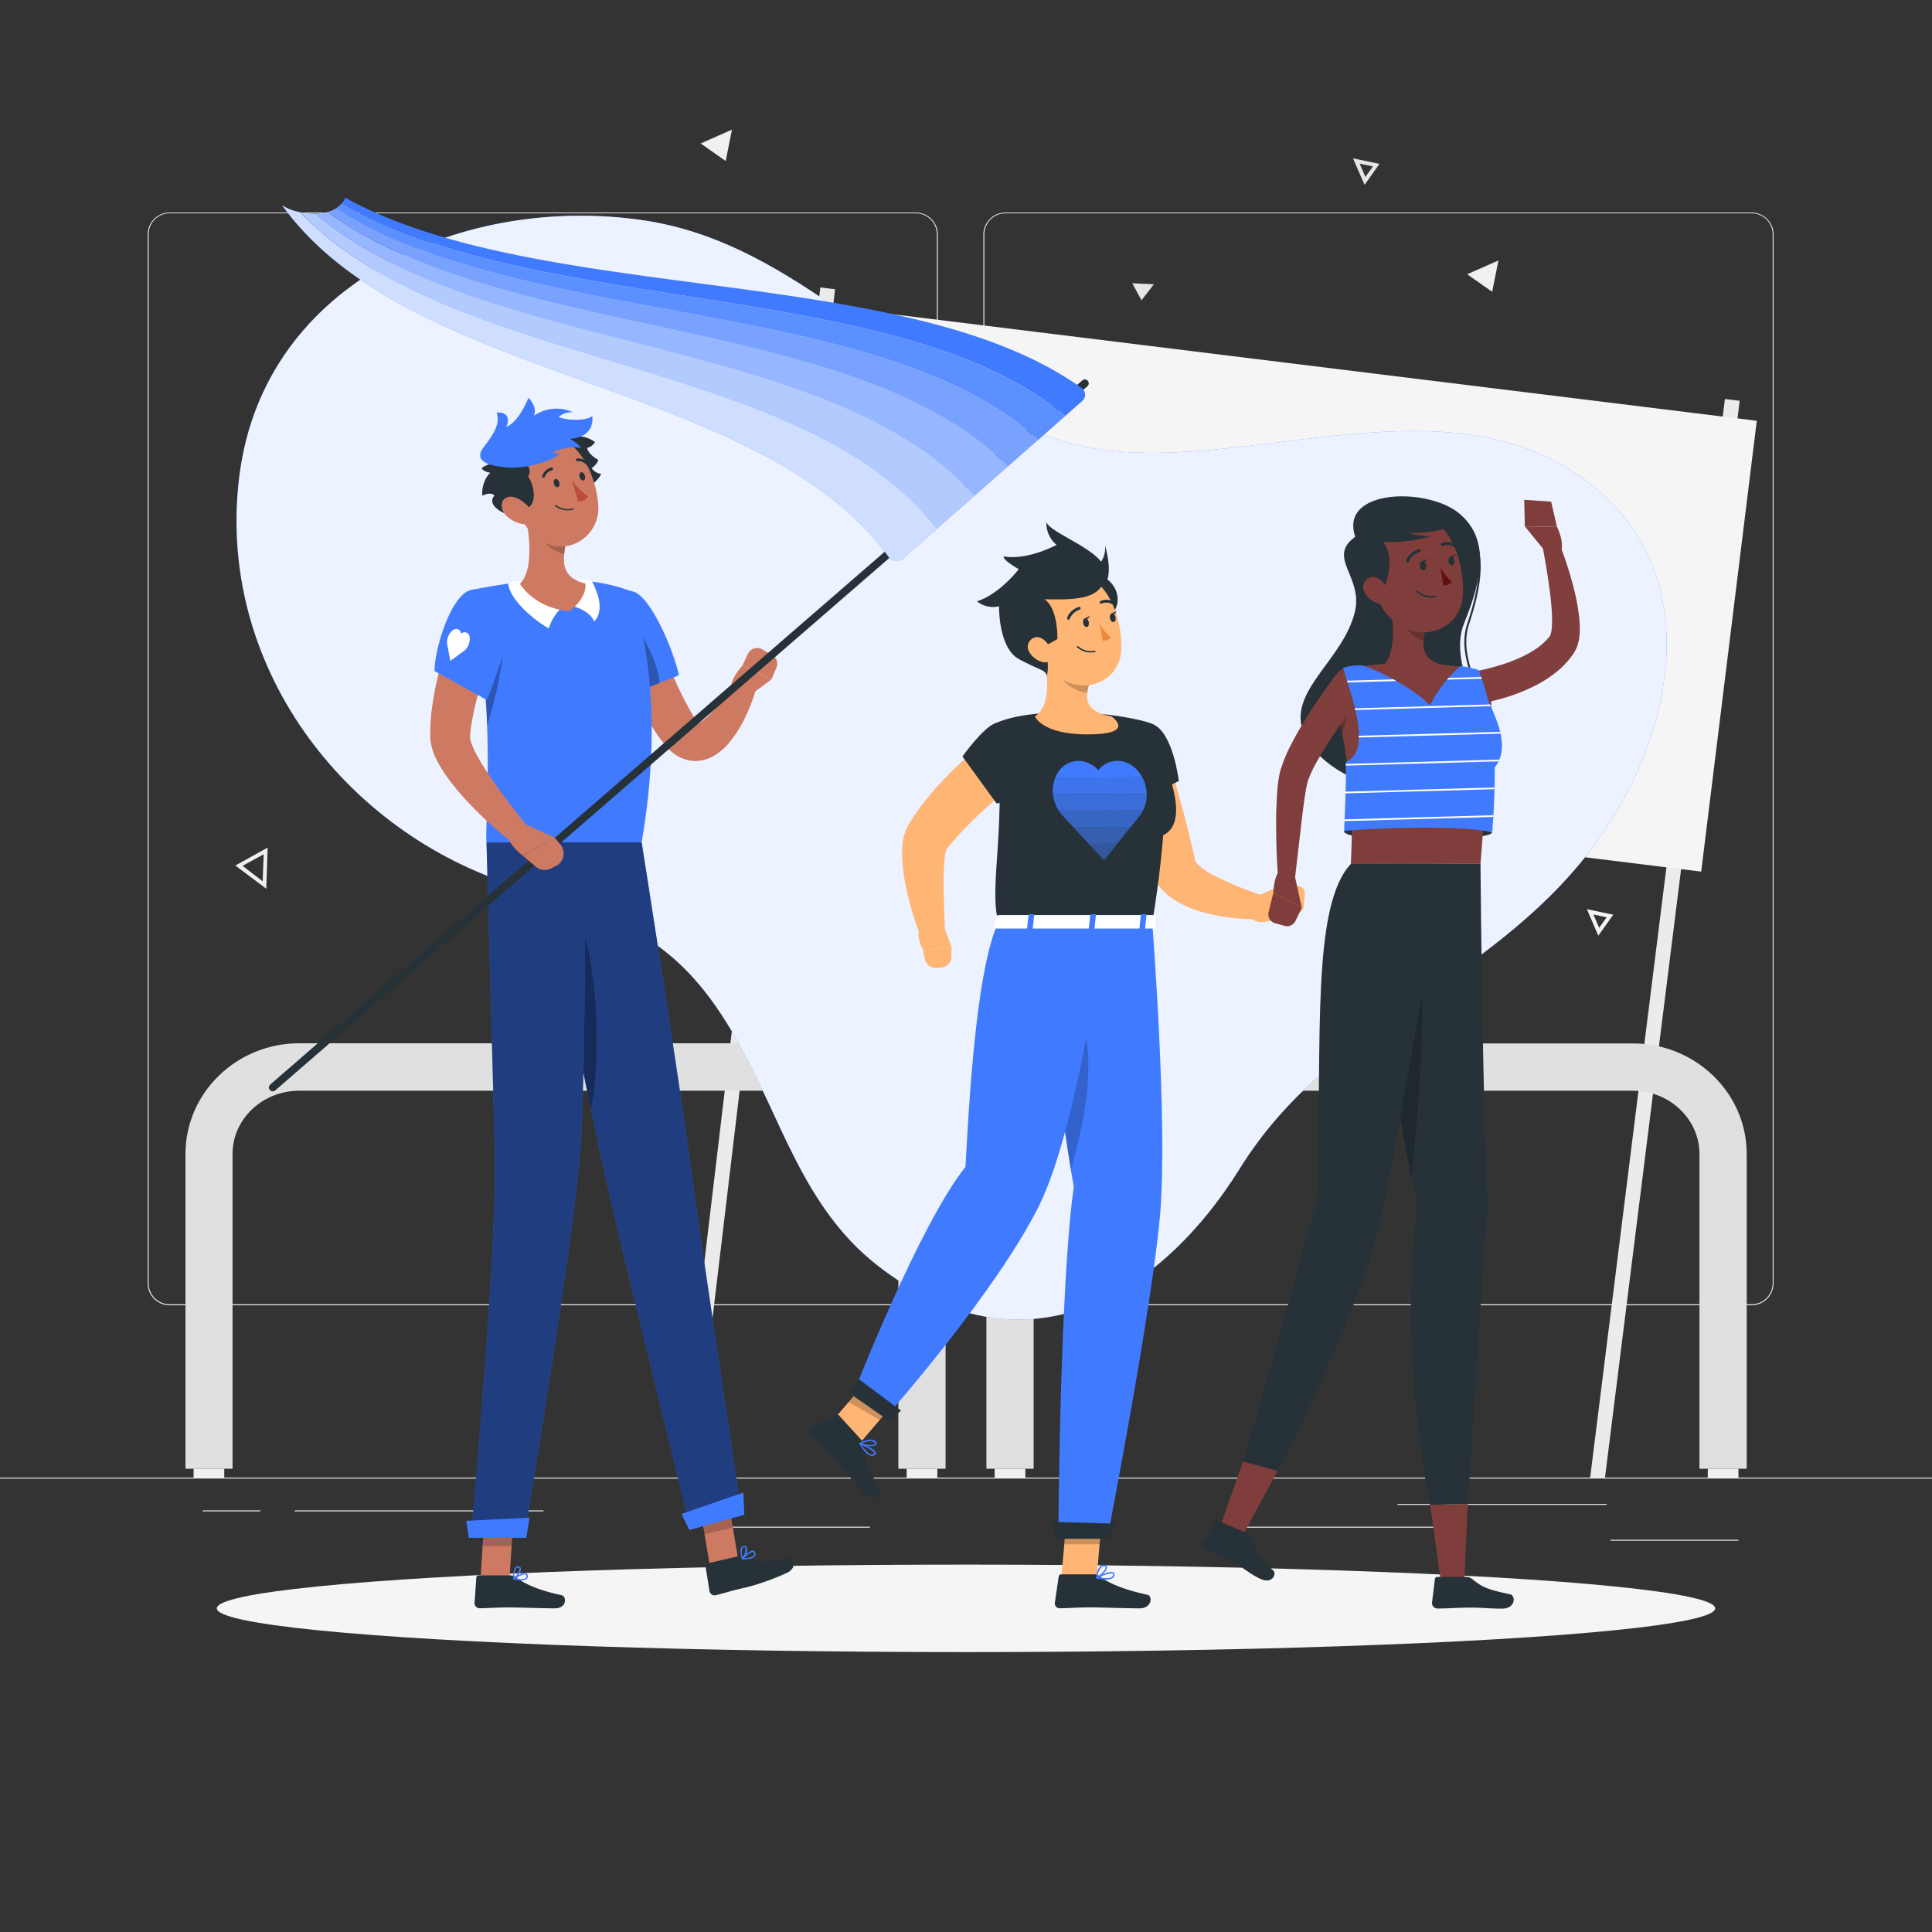 <svg xmlns="http://www.w3.org/2000/svg" viewBox="0 0 500 500"><rect x="0" y="0" width="500" height="500" fill="#333333" stroke="none"/><g id="background-complete"><rect y="382.4" width="500" height="0.25" style="fill:#ebebeb"></rect><rect x="416.78" y="398.49" width="33.12" height="0.25" style="fill:#ebebeb"></rect><rect x="316.95" y="395.11" width="57.98" height="0.25" style="fill:#ebebeb"></rect><rect x="361.67" y="389.21" width="54.11" height="0.25" style="fill:#ebebeb"></rect><rect x="52.46" y="390.89" width="14.91" height="0.25" style="fill:#ebebeb"></rect><rect x="76.27" y="390.89" width="64.4" height="0.25" style="fill:#ebebeb"></rect><rect x="182" y="395.11" width="43.15" height="0.25" style="fill:#ebebeb"></rect><path d="M237,337.8H43.91a5.71,5.71,0,0,1-5.7-5.71V60.66A5.71,5.71,0,0,1,43.91,55H237a5.71,5.71,0,0,1,5.71,5.71V332.09A5.71,5.71,0,0,1,237,337.8ZM43.91,55.2a5.46,5.46,0,0,0-5.45,5.46V332.09a5.46,5.46,0,0,0,5.45,5.46H237a5.47,5.47,0,0,0,5.46-5.46V60.66A5.47,5.47,0,0,0,237,55.2Z" style="fill:#ebebeb"></path><path d="M453.31,337.8H260.21a5.72,5.72,0,0,1-5.71-5.71V60.66A5.72,5.72,0,0,1,260.21,55h193.1A5.71,5.71,0,0,1,459,60.66V332.09A5.71,5.71,0,0,1,453.31,337.8ZM260.21,55.2a5.47,5.47,0,0,0-5.46,5.46V332.09a5.47,5.47,0,0,0,5.46,5.46h193.1a5.47,5.47,0,0,0,5.46-5.46V60.66a5.47,5.47,0,0,0-5.46-5.46Z" style="fill:#ebebeb"></path><polygon points="179.49 382.4 175.65 382.4 212.3 74.39 216.12 74.86 179.49 382.4" style="fill:#ebebeb"></polygon><polygon points="415.37 382.4 411.53 382.4 446.41 103.26 450.23 103.73 415.37 382.4" style="fill:#ebebeb"></polygon><rect x="198.62" y="93.17" width="249.78" height="117.56" transform="translate(21.03 -38.45) rotate(7.03)" style="fill:#f5f5f5"></rect><path d="M238,122.26l11.66,1.44-3.5,28.44,18.19,2.24-1.14,9.3L233.39,160Z" style="fill:#e0e0e0"></path><path d="M277.47,146.3q1.14-9.24,6.92-13.75t15-3.38q9.42,1.16,13.9,6.85t3.34,14.79A23.41,23.41,0,0,1,313,161.39a15.94,15.94,0,0,1-7.25,5.79A21.4,21.4,0,0,1,295,168.25a24.38,24.38,0,0,1-10.31-3.34,16,16,0,0,1-6-7.27A21.49,21.49,0,0,1,277.47,146.3Zm11.65,1.49q-.71,5.72,1.11,8.47a8.1,8.1,0,0,0,11.59,1.48c1.58-1.46,2.62-4.3,3.14-8.52.44-3.55.05-6.23-1.19-8.05a7.41,7.41,0,0,0-5.52-3.18,7.13,7.13,0,0,0-6,1.8Q289.83,142,289.12,147.79Z" style="fill:#e0e0e0"></path><path d="M328.17,133.37l12.19,1.51,5.14,28.2L357.23,137l11.84,1.46-18.67,36-12.64-1.56Z" style="fill:#e0e0e0"></path><path d="M381.81,140l31.25,3.85-1,8.06-19.57-2.41-.73,6,18.14,2.24-1,7.7-18.14-2.24-.92,7.44L410,173.1,409,181.65l-31.81-3.93Z" style="fill:#e0e0e0"></path><path d="M244.72,380.11H232.49V298.64c0-9-7.73-16.36-17.24-16.36H77.42c-9.5,0-17.24,7.34-17.24,16.36v81.47H48V298.64C48,282.87,61.17,270,77.42,270H215.25c16.25,0,29.47,12.83,29.47,28.6Z" style="fill:#e0e0e0"></path><rect x="50.1" y="380.11" width="7.94" height="2.29" style="fill:#f0f0f0"></rect><rect x="234.64" y="380.11" width="7.94" height="2.29" style="fill:#f0f0f0"></rect><path d="M452.05,380.11H439.82V298.64c0-9-7.74-16.36-17.24-16.36H284.75c-9.51,0-17.24,7.34-17.24,16.36v81.47H255.28V298.64c0-15.77,13.22-28.6,29.47-28.6H422.58c16.25,0,29.47,12.83,29.47,28.6Z" style="fill:#e0e0e0"></path><rect x="257.42" y="380.11" width="7.94" height="2.29" style="fill:#f0f0f0"></rect><rect x="441.97" y="380.11" width="7.94" height="2.29" style="fill:#f0f0f0"></rect><polygon points="73.95 139.59 78.07 150.84 84.77 142.49 73.95 139.59" style="fill:#f5f5f5"></polygon><polygon points="208.46 242.23 212.58 253.49 219.28 245.14 208.46 242.23" style="fill:#f5f5f5"></polygon><polygon points="186 128.24 180.61 131.41 185.52 134.06 186 128.24" style="fill:#f5f5f5"></polygon><polygon points="387.8 67.4 379.7 70.98 386.17 75.51 387.8 67.4" style="fill:#f0f0f0"></polygon><polygon points="189.43 33.55 181.33 37.13 187.81 41.67 189.43 33.55" style="fill:#f0f0f0"></polygon><path d="M353.15,47.83l-3-6.85L357,42.41Zm-1.28-5.48,1.49,3.45,1.95-2.73Z" style="fill:#e6e6e6"></path><path d="M413.64,242.15l-2.95-6.85,6.82,1.43Zm-1.27-5.48,1.49,3.45,1.95-2.73Z" style="fill:#f5f5f5"></path><path d="M68.91,230l-8-6,8.35-4.64Zm-6.14-5.92,5.21,4,.26-7Z" style="fill:#f0f0f0"></path><polygon points="107.67 207.22 102.06 206.97 104.46 211.37 107.67 207.22" style="fill:#e6e6e6"></polygon><polygon points="298.63 73.56 293.03 73.31 295.42 77.71 298.63 73.56" style="fill:#e6e6e6"></polygon></g><g id="background-simple"><path d="M290.34,116.93c-47.74-3.59-75.89-52.7-123.51-59.87C120.9,50.15,68.57,72.38,62,122.82c-6.37,48.86,26.83,92.65,71.77,106.54,27.84,8.61,42.13,13.62,57,39.89,11.51,20.32,17,43.06,36.18,58.13,37.3,29.26,72.69,9.2,94-25.11,23.11-37.15,64.38-47.82,90.65-82.21,22.21-29.09,31.76-74.36-4.35-97.92C373.56,100.12,327.27,119.71,290.34,116.93Z" style="fill:#407BFF"></path><path d="M290.34,116.93c-47.74-3.59-75.89-52.7-123.51-59.87C120.9,50.15,68.57,72.38,62,122.82c-6.37,48.86,26.83,92.65,71.77,106.54,27.84,8.61,42.13,13.62,57,39.89,11.51,20.32,17,43.06,36.18,58.13,37.3,29.26,72.69,9.2,94-25.11,23.11-37.15,64.38-47.82,90.65-82.21,22.21-29.09,31.76-74.36-4.35-97.92C373.56,100.12,327.27,119.71,290.34,116.93Z" style="fill:#fff;opacity:0.9"></path></g><g id="Shadow"><ellipse id="path" cx="250" cy="416.24" rx="193.89" ry="11.32" style="fill:#f5f5f5"></ellipse></g><g id="character-1"><polygon points="183.72 405.35 191.05 403.65 188.19 386.51 180.86 388.21 183.72 405.35" style="fill:#ce7a63"></polygon><path d="M191.24,402.72,183,404.63a.54.54,0,0,0-.43.62l1.06,6.59a1.33,1.33,0,0,0,1.58,1c2.86-.71,4.19-1.2,7.81-2a61,61,0,0,0,10.84-3.89c2.72-1.45,1.26-4.19-.05-3.81-5.88,1.7-8.78.91-11.21-.23A2.11,2.11,0,0,0,191.24,402.72Z" style="fill:#263238"></path><polygon points="180.86 388.22 188.19 386.51 189.66 395.35 182.33 397.05 180.86 388.22" style="opacity:0.2"></polygon><path d="M166.06,218s9.66,61.11,12.5,82.43C181.66,323.77,192,392,192,392l-13.28,3.66s-16.37-66.16-21.56-88.85C151.55,282.22,139.23,218,139.23,218Z" style="fill:#407BFF"></path><path d="M166.06,218s9.66,61.11,12.5,82.43C181.66,323.77,192,392,192,392l-13.28,3.66s-16.37-66.16-21.56-88.85C151.55,282.22,139.23,218,139.23,218Z" style="opacity:0.5"></path><path d="M150.31,239.47c5.08,12.95,4.78,38.56,2.6,47.58-3.06-14.81-6.57-32.53-9.26-46.31C144.68,237.2,147.22,231.59,150.31,239.47Z" style="opacity:0.3"></path><polygon points="178.39 395.96 192.62 392.05 192.39 386.27 176.37 391.8 178.39 395.96" style="fill:#407BFF"></polygon><path d="M194.13,403.39a9.91,9.91,0,0,1-2,.19.17.17,0,0,1-.16-.11.15.15,0,0,1,0-.18c.2-.22,1.95-2.12,2.93-2a.62.62,0,0,1,.5.39.94.94,0,0,1,0,1A2.08,2.08,0,0,1,194.13,403.39Zm-1.6-.17c1.37,0,2.33-.31,2.59-.73a.62.62,0,0,0,0-.63.33.33,0,0,0-.25-.2C194.34,401.59,193.26,402.48,192.53,403.22Z" style="fill:#407BFF"></path><path d="M192.16,403.57h-.09a.19.19,0,0,1-.12-.11c0-.09-.66-2.15-.08-3a.88.88,0,0,1,.67-.4.66.66,0,0,1,.73.37c.35.76-.4,2.54-1,3.14A.12.12,0,0,1,192.16,403.57Zm.33-3.19a.52.52,0,0,0-.33.23,3.85,3.85,0,0,0,0,2.44,3.54,3.54,0,0,0,.75-2.51c0-.1-.12-.2-.38-.17Z" style="fill:#407BFF"></path><path d="M168.72,160.79c1.43,4,3,8.25,4.7,12.26A93.68,93.68,0,0,0,179,184.56c.25.47.53.85.79,1.27l.63,1a3.3,3.3,0,0,1,.21.32s-.13,0-.28,0-.27.07-.23.1.17,0,.4,0a6.27,6.27,0,0,0,1.81-1.12c2.79-2.29,5.52-6,8-9.52l5.14,2.31a43.3,43.3,0,0,1-2.67,6.84,30.57,30.57,0,0,1-4.18,6.56,16.06,16.06,0,0,1-3.55,3.11,10.41,10.41,0,0,1-2.77,1.2,8.94,8.94,0,0,1-3.64.21,9.55,9.55,0,0,1-3.43-1.25,11.74,11.74,0,0,1-2.36-1.93c-.16-.17-.31-.33-.45-.5s-.32-.36-.4-.47l-.59-.77c-.39-.51-.82-1-1.16-1.55a80,80,0,0,1-7.15-12.73c-1-2.17-1.94-4.34-2.77-6.55s-1.66-4.37-2.38-6.75Z" style="fill:#ce7a63"></path><path d="M193.67,180.27l6-4.45-7.51-3.58s-4.94,5.25-2,7.2Z" style="fill:#ce7a63"></path><path d="M199.83,169.51l-2.6-1.48a2.63,2.63,0,0,0-3.67,1.18l-1.41,3,7.51,3.58,1.29-3A2.63,2.63,0,0,0,199.83,169.51Z" style="fill:#ce7a63"></path><path d="M163.82,153.08c-6.57-1.73-10.56,3-8.59,12.35a155.73,155.73,0,0,0,4.49,15.73l16-6.42C174,167.34,168.22,154.24,163.82,153.08Z" style="fill:#407BFF"></path><path d="M164.1,161.92c-4-4,.37,12.16,3.94,15.89l2.68-1.07C170.28,172.05,167.15,165,164.1,161.92Z" style="opacity:0.3"></path><polygon points="124.36 408.57 131.87 408.57 132.98 391.19 125.47 391.19 124.36 408.57" style="fill:#ce7a63"></polygon><path d="M132.27,407.7h-8.43a.54.54,0,0,0-.56.52l-.47,6.67a1.32,1.32,0,0,0,1.31,1.33c2.93-.05,4.34-.22,8-.22,2.28,0,8.32.24,11.48.24s3.08-3.12,1.75-3.4c-6-1.27-9.73-3-11.84-4.67A2.11,2.11,0,0,0,132.27,407.7Z" style="fill:#263238"></path><polygon points="125.47 391.19 132.98 391.19 132.41 400.15 124.9 400.15 125.47 391.19" style="opacity:0.2"></polygon><path d="M151.4,218s.27,57-1.12,78.48C148.76,320,135.64,398,135.64,398H121.89s6.84-76.07,6.19-99.38c-.7-25.29-2.17-80.61-2.17-80.61Z" style="fill:#407BFF"></path><path d="M151.4,218s.27,57-1.12,78.48C148.76,320,135.64,398,135.64,398H121.89s6.84-76.07,6.19-99.38c-.7-25.29-2.17-80.61-2.17-80.61Z" style="opacity:0.5"></path><polygon points="121.34 397.99 136.2 397.99 137.06 392.77 120.66 393.59 121.34 397.99" style="fill:#407BFF"></polygon><path d="M134.92,409a9.12,9.12,0,0,1-2-.27.17.17,0,0,1-.13-.13.2.2,0,0,1,.07-.18c.25-.17,2.38-1.62,3.3-1.26a.63.63,0,0,1,.4.5.94.94,0,0,1-.23.94A2,2,0,0,1,134.92,409Zm-1.51-.52c1.34.27,2.33.23,2.68-.12a.63.63,0,0,0,.13-.63.3.3,0,0,0-.19-.24C135.53,407.3,134.28,407.94,133.41,408.49Z" style="fill:#407BFF"></path><path d="M133,408.75l-.08,0a.17.17,0,0,1-.09-.14c0-.09-.16-2.25.6-3a.9.9,0,0,1,.75-.25.67.67,0,0,1,.63.53c.16.82-1,2.39-1.72,2.83Zm1-3.05a.57.57,0,0,0-.38.16,4,4,0,0,0-.51,2.38,3.61,3.61,0,0,0,1.31-2.28c0-.1-.08-.22-.34-.25Z" style="fill:#407BFF"></path><path d="M163,152.9c-11.48-4.3-25.79-3.27-41.2-.17a221.63,221.63,0,0,1,4.27,35.17c.5,14.85-.42,26.52-.17,30.1h40.15C173.35,175.79,163,152.9,163,152.9Z" style="fill:#407BFF"></path><path d="M126.08,187.9a190.77,190.77,0,0,0-3.73-32.75c2.68-.23,7.27,0,8,4.37C131.13,164.17,130,175.13,126.08,187.9Z" style="opacity:0.3"></path><path d="M129.43,162.89l-1.33,3.38c-.45,1.16-.87,2.33-1.28,3.51-.84,2.35-1.6,4.72-2.32,7.09s-1.31,4.75-1.84,7.11l-.36,1.77-.3,1.76c-.11.59-.18,1.17-.25,1.75l-.11.87,0,.44s0,0,0,0a5.46,5.46,0,0,0,.45,2,20.16,20.16,0,0,0,1.37,2.95,63.52,63.52,0,0,0,3.87,6.19c2.86,4.1,6,8.24,9.2,12.23L132.55,218a100.3,100.3,0,0,1-11.94-10.94,62.23,62.23,0,0,1-5.3-6.53,32.93,32.93,0,0,1-2.34-3.95,14.69,14.69,0,0,1-1.62-5.54c0-.29,0-.64,0-.95l0-.54,0-1.09c0-.72.06-1.45.13-2.15s.11-1.43.19-2.13l.29-2.1a80.54,80.54,0,0,1,1.65-8.18c.67-2.68,1.46-5.3,2.35-7.89.45-1.29.92-2.58,1.41-3.85s1-2.51,1.63-3.89Z" style="fill:#ce7a63"></path><path d="M121.81,152.73c-5,1.16-9.36,15.1-9.36,20.94L126,181.16a143.24,143.24,0,0,0,5.34-15.73C133.74,156.1,129.29,151,121.81,152.73Z" style="fill:#407BFF"></path><path d="M121.54,164.9a1.29,1.29,0,0,0-2.21-.88,1.29,1.29,0,0,0-2.2-.87,3.88,3.88,0,0,0-1.4,3.51l.81,4.39,3.6-2.64A3.9,3.9,0,0,0,121.54,164.9Z" style="fill:#fff"></path><path d="M131.53,151a5.58,5.58,0,0,1,3.23-.56c3.33,3.55,8,5.31,10.84,6.61a12.35,12.35,0,0,0-3.58,5.57C138,160.38,131.87,155.09,131.53,151Z" style="fill:#fff"></path><path d="M153.13,150.27a11.77,11.77,0,0,0-3.93-.24,6.5,6.5,0,0,1-.88,6.86s4.16,1,5.47,3.94C156.73,157.68,154.26,152.53,153.13,150.27Z" style="fill:#fff"></path><path d="M151.46,151c-5-1.18-5.8-4.25-5.44-7.62a20.54,20.54,0,0,1,.42-2.51l-6.18-5.16-4.53-3.79c1.22,5.5,2.57,15.51-1.18,19.18,0,0,3.83,6.45,13,7.06C152.36,154,151.46,151,151.46,151Z" style="fill:#ce7a63"></path><path d="M146.44,140.84a20.54,20.54,0,0,0-.42,2.51c-2.31-.46-5.8-2.53-6.12-5.14a10.9,10.9,0,0,1,.36-2.53Z" style="opacity:0.2"></path><path d="M147.05,126.42c-2.18-.52-5.73-5.11-4.52-7.71-2-2.5,1.24-5.83,1.24-5.83s6.89-1.15,10.2,1.53a3,3,0,0,1-2,1.49s0,1.51,2.89,3.13a4.18,4.18,0,0,1-1.73,2.1,3.24,3.24,0,0,0,2.45,1.51C154.11,126.23,143,132.26,147.05,126.42Z" style="fill:#263238"></path><path d="M131.88,126.06c2.53,7,3.66,11.28,8.35,14,7.07,4.09,15-1.52,14.61-9.1-.33-6.84-4.41-17.2-12.28-18.2A9.89,9.89,0,0,0,131.88,126.06Z" style="fill:#ce7a63"></path><path d="M133.66,131.71c6.23,1,4.67-6.09,3-8.42a2.3,2.3,0,0,0-1.48-3.57s-7.93-.93-10.56,1.49a3,3,0,0,0,2.25,1.08,7.94,7.94,0,0,0-2.05,6c2.5-1.19,3.13,0,3.13,0s-2.66,2.44,3.58,5C136.21,135.17,138.33,135.71,133.66,131.71Z" style="fill:#263238"></path><path d="M153.28,107.64c-1.5,1.42-6.92,1.16-8.7.26a5,5,0,0,1,3.73-1.19,10.16,10.16,0,0,0-10.16.92c1.06-2.44-1.4-4.66-1.4-4.66s-2.36,6.19-5.71,7.51c0,0,1.87-3.92-2.5-3.71.66,2.29.29,4.26-3.25,8.79-2.55,3.25-.17,4.94,6,5.41,5.09.38,11.07-1.54,13.68-3.5a7.86,7.86,0,0,1-2.11-.44s4.88-2,7.53-1c-.62-1.28-2.91-2.47-2.91-2.47S153.92,113.55,153.28,107.64Z" style="fill:#407BFF"></path><path d="M131.18,133.6a7.92,7.92,0,0,0,4.94,2.11c2.32.07,2.55-2.12,1.13-4-1.29-1.69-4.05-3.78-6-3S129.47,132,131.18,133.6Z" style="fill:#ce7a63"></path><path d="M143.36,125.2c.17.59.62,1,1,.88s.55-.66.38-1.24-.61-1-1-.87S143.19,124.62,143.36,125.2Z" style="fill:#263238"></path><path d="M150,123.47c.17.58.62,1,1,.87s.55-.65.38-1.23-.61-1-1-.88S149.8,122.89,150,123.47Z" style="fill:#263238"></path><path d="M148,124.31a22.52,22.52,0,0,0,4.25,4.25,3.43,3.43,0,0,1-2.64,1.25Z" style="fill:#ba4d3c"></path><path d="M147.63,132a5.14,5.14,0,0,1-3.94-1,.19.19,0,0,1,0-.25.18.18,0,0,1,.25,0,4.94,4.94,0,0,0,4.31.82.18.18,0,0,1,.22.12.19.19,0,0,1-.13.22A6.5,6.5,0,0,1,147.63,132Z" style="fill:#263238"></path><path d="M140.7,123.61a.28.28,0,0,1-.18,0,.35.35,0,0,1-.2-.46,3.4,3.4,0,0,1,2.39-2.15.34.34,0,0,1,.41.28.36.36,0,0,1-.28.42,2.7,2.7,0,0,0-1.86,1.71A.33.33,0,0,1,140.7,123.61Z" style="fill:#263238"></path><path d="M152.15,120.46a.34.34,0,0,1-.31-.11,3,3,0,0,0-2.4-1,.35.35,0,1,1-.09-.7h0a3.62,3.62,0,0,1,3,1.27.35.35,0,0,1,0,.5A.37.37,0,0,1,152.15,120.46Z" style="fill:#263238"></path><path d="M70.59,282.43a1,1,0,0,1-.75-.35,1,1,0,0,1,.1-1.41L280.11,98.44a1,1,0,0,1,1.31,1.52L71.25,282.18A1,1,0,0,1,70.59,282.43Z" style="fill:#263238"></path><path d="M280,103.86l-4.33,3.81C233.19,71.78,138.17,82.14,88.48,52.58a6,6,0,0,0,.89-1.4C139.82,79.1,234.72,67.9,279.93,100.43A2.16,2.16,0,0,1,280,103.86Z" style="fill:#407BFF"></path><path d="M275.67,107.67l-7,6.2C228,76.34,134.82,85.07,87,53.87a6.27,6.27,0,0,0,1.48-1.29C138.17,82.14,233.19,71.78,275.67,107.67Z" style="fill:#407BFF"></path><path d="M275.67,107.67l-7,6.2C228,76.34,134.82,85.07,87,53.87a6.27,6.27,0,0,0,1.48-1.29C138.17,82.14,233.19,71.78,275.67,107.67Z" style="fill:#fff;opacity:0.15"></path><path d="M268.63,113.87q-3.9,3.42-7.79,6.85c-38.74-39.51-130.48-32.36-176-65.86a8.67,8.67,0,0,0,2.21-1C134.82,85.07,228,76.34,268.63,113.87Z" style="fill:#407BFF"></path><path d="M268.63,113.87q-3.9,3.42-7.79,6.85c-38.74-39.51-130.48-32.36-176-65.86a8.67,8.67,0,0,0,2.21-1C134.82,85.07,228,76.34,268.63,113.87Z" style="fill:#fff;opacity:0.3"></path><path d="M260.84,120.72l-8.66,7.62c-36.82-42-127.78-36.28-170.51-73.05a11.86,11.86,0,0,0,3.11-.43h0C130.36,88.36,222.1,81.21,260.84,120.72Z" style="fill:#407BFF"></path><path d="M260.84,120.72l-8.66,7.62c-36.82-42-127.78-36.28-170.51-73.05a11.86,11.86,0,0,0,3.11-.43h0C130.36,88.36,222.1,81.21,260.84,120.72Z" style="fill:#fff;opacity:0.45"></path><path d="M252.18,128.34l-9.68,8.52c-34.81-45-125.62-40.73-164.73-81.93a17.07,17.07,0,0,0,3.9.36C124.4,92.06,215.36,86.38,252.18,128.34Z" style="fill:#407BFF"></path><path d="M252.18,128.34l-9.68,8.52c-34.81-45-125.62-40.73-164.73-81.93a17.07,17.07,0,0,0,3.9.36C124.4,92.06,215.36,86.38,252.18,128.34Z" style="fill:#fff;opacity:0.6"></path><path d="M242.5,136.86l-8.76,7.7a2.51,2.51,0,0,1-3.63-.24C196.23,97.66,106.76,99.92,73,53.12a12.85,12.85,0,0,0,4.73,1.81C116.88,96.13,207.69,91.86,242.5,136.86Z" style="fill:#407BFF"></path><path d="M242.5,136.86l-8.76,7.7a2.51,2.51,0,0,1-3.63-.24C196.23,97.66,106.76,99.92,73,53.12a12.85,12.85,0,0,0,4.73,1.81C116.88,96.13,207.69,91.86,242.5,136.86Z" style="fill:#fff;opacity:0.75"></path><path d="M135.31,213l8.21,3.78-8.27,4.63s-5.48-4.09-3.12-6.71Z" style="fill:#ce7a63"></path><path d="M143.86,224.13l-1.23.62a3.65,3.65,0,0,1-4-.47l-3.35-2.86,8.27-4.63,1.47,1.75A3.64,3.64,0,0,1,143.86,224.13Z" style="fill:#ce7a63"></path></g><g id="character-2"><path d="M302,195.67c1.41,4.22,2.62,8.46,3.79,12.74s2.24,8.57,3.22,12.9l.19.81.08.36h0s0,.07,0,.2a3.78,3.78,0,0,0,.93,1.22,20.31,20.31,0,0,0,4.33,2.88A92.75,92.75,0,0,0,326,231.5l.17.06a3.26,3.26,0,0,1-1.06,6.32,50,50,0,0,1-7.06-.43A46.61,46.61,0,0,1,311,236a27,27,0,0,1-7.33-3.29,15.49,15.49,0,0,1-3.74-3.43,12.37,12.37,0,0,1-1.54-2.71c-.11-.25-.2-.52-.29-.79l-.15-.43-.26-.78q-2.17-6.23-4.19-12.49c-1.35-4.18-2.68-8.38-3.85-12.6h0a6.5,6.5,0,0,1,12.43-3.8Z" style="fill:#ffb573"></path><path d="M298.26,187.38c5.33,2,6.82,14.72,6.82,14.72l-17.41,9.15s-6.5-16.24-4.05-19.75S289,184,298.26,187.38Z" style="fill:#263238"></path><polygon points="297.97 190.31 300.42 203.55 295.48 206.9 297.97 190.31" style="opacity:0.2"></polygon><path d="M326.27,231.49l5.87-2.56-1.88,8.79s-5.11,2.59-7-.91l.21-2.07A5,5,0,0,1,326.27,231.49Z" style="fill:#ffb573"></path><path d="M337.69,231.43l-.3,3.17a2,2,0,0,1-1.51,1.75l-5.62,1.37,1.88-8.79,3.74.34A2,2,0,0,1,337.69,231.43Z" style="fill:#ffb573"></path><polygon points="274.68 408.33 283.82 408.33 285.38 390.41 276.24 390.41 274.68 408.33" style="fill:#ffb573"></polygon><path d="M283.31,407.44h-8.7a.62.62,0,0,0-.62.53l-1,6.88a1.24,1.24,0,0,0,1.24,1.37c3-.05,4.5-.23,8.32-.23,2.35,0,9.11.25,12.36.25s3.42-3.21,2.07-3.51c-6.07-1.3-10.35-3.1-12.39-4.82A2.07,2.07,0,0,0,283.31,407.44Z" style="fill:#263238"></path><g style="opacity:0.2"><polygon points="285.38 390.42 284.57 399.65 275.43 399.65 276.24 390.42 285.38 390.42"></polygon></g><path d="M298.26,187.38c-8.61-3.21-30.55-4.69-40.61-.23,3.07,26.29-1.66,41.13.54,50.77,6.07,0,27.54,1,40,1C305.59,193.48,298.26,187.38,298.26,187.38Z" style="fill:#263238"></path><path d="M301.09,196.9c.79,1.81,6.72,15.29.41,19C294.12,220.21,301.09,196.9,301.09,196.9Z" style="fill:#263238"></path><path d="M269.85,169.33c1.25,4.59,2.5,13-2,16.07,0,0,1.74,4.66,13.58,4.66,13,0,6.22-4.66,6.22-4.66-7.1-1.22-6.92-5-5.68-8.59Z" style="fill:#ffb573"></path><path d="M274.81,172.38,282,176.8a10.91,10.91,0,0,0-.61,2.54c-2.71-.28-6.44-2.43-6.73-4.48A5,5,0,0,1,274.81,172.38Z" style="opacity:0.2"></path><path d="M277.59,148.7c4.08-1.85,11,.29,11.63,5.85s-6.84,7.25-6.84,7.25Z" style="fill:#263238"></path><path d="M286,141.11a6.65,6.65,0,0,1-5.78,7.26l1.12,5.92C285.75,152.75,288.53,150.79,286,141.11Z" style="fill:#263238"></path><path d="M267.17,161.51c1.86,7.45,2.49,10.65,7,13.81,6.81,4.76,15.55.85,16-7,.36-7.08-2.74-18.08-10.68-19.71A10.48,10.48,0,0,0,267.17,161.51Z" style="fill:#ffb573"></path><path d="M269.82,167.17c.83.08,3.83-1.79,3.83-1.79s.25-7.89-3.33-10.3c9.39.25,15.7-.26,15.7-7.16,0-5.25-14.12-9.84-15.2-12.75a7.17,7.17,0,0,0,2.62,5.83s-7.41,4.08-13.66,3c-.46.87,3.87,3.29,3.87,3.29s-4.89,6.47-10.81,8.32a6.53,6.53,0,0,0,5.71,1.29s-.19,10.72,5.1,13.64,7.14,2.78,7.25,4.5A11.22,11.22,0,0,0,269.82,167.17Z" style="fill:#263238"></path><path d="M298.2,238.9s4.1,52.25,2,75.77c-2.16,24.46-13.58,83.2-13.58,83.2H273.89s.36-65,4-90.7c-4.66-26.27-8.79-68.26-6.38-68.27Z" style="fill:#407BFF"></path><polygon points="272.98 398.24 287.55 398.24 288.45 394.32 272.41 393.84 272.98 398.24" style="fill:#263238"></polygon><path d="M277.79,258.5c-2.07-3.8-4.41-4-6.3-2.06,1,13.19,3.23,31.45,5.66,46.2C280.85,289.66,284.83,271.43,277.79,258.5Z" style="opacity:0.2"></path><polygon points="213.87 369.59 221.94 374.19 233.79 360.31 225.71 355.71 213.87 369.59" style="fill:#ffb573"></polygon><path d="M223,372.73l-5.87-6.42a.71.71,0,0,0-.85-.14l-6.35,3.25a1.08,1.08,0,0,0-.3,1.71c2.09,2.21,3.23,3.18,5.81,6,1.59,1.73,6,6.86,8.14,9.25s5,.67,4.29-.5c-3-5.23-4.42-9.43-4.39-11.93A1.74,1.74,0,0,0,223,372.73Z" style="fill:#263238"></path><g style="opacity:0.2"><polygon points="233.78 360.31 227.68 367.47 219.6 362.87 225.7 355.71 233.78 360.31"></polygon></g><path d="M285.86,238.9s-6.37,51.52-16.89,73c-11,22.28-39,54-39,54l-9.25-4.91s17-43.8,29.14-59c1.36-25.59,3.45-51.82,8.35-63Z" style="fill:#407BFF"></path><polygon points="219.74 360.5 229.82 367.52 233.21 365.11 222.25 356.89 219.74 360.5" style="fill:#263238"></polygon><path d="M223.82,375.66a3.17,3.17,0,0,0,1.66,1.11,1.16,1.16,0,0,0,1-.28.49.49,0,0,0,.19-.51c-.21-1-3.59-2.36-4-2.51a.22.22,0,0,0-.22,0,.15.15,0,0,0,0,.2A12.72,12.72,0,0,0,223.82,375.66Zm2.25.09a.62.62,0,0,1,.18.29.19.19,0,0,1-.09.2.75.75,0,0,1-.62.19c-.67-.1-1.59-1-2.51-2.43A11.08,11.08,0,0,1,226.07,375.75Z" style="fill:#407BFF"></path><path d="M222.42,373.73l.07,0c1,.44,3.57.82,4.2.21.15-.15.26-.4,0-.81a1.43,1.43,0,0,0-.94-.56,5.89,5.89,0,0,0-3.25.87.16.16,0,0,0-.08.15A.18.18,0,0,0,222.42,373.73Zm3.84-.46.07.09c.2.26.1.36.07.39-.38.37-2.3.21-3.4-.15a4.87,4.87,0,0,1,2.63-.66A1.1,1.1,0,0,1,226.26,373.27Z" style="fill:#407BFF"></path><path d="M280.31,161.27c.12.62.54,1,.94,1s.63-.63.52-1.25-.53-1.05-.94-1S280.2,160.66,280.31,161.27Z" style="fill:#263238"></path><path d="M287.25,160c.12.61.53,1,.93,1s.64-.63.53-1.24-.54-1.05-.94-1S287.14,159.37,287.25,160Z" style="fill:#263238"></path><path d="M287.6,158.81l1.4-.7S288.45,159.4,287.6,158.81Z" style="fill:#263238"></path><path d="M284.57,161.5a16.64,16.64,0,0,0,2.91,3.51,2.68,2.68,0,0,1-2.11.82Z" style="fill:#ed893e"></path><path d="M282.46,168.85a6,6,0,0,0,.92-.1.18.18,0,0,0,.15-.21.19.19,0,0,0-.21-.15,4.94,4.94,0,0,1-4.32-1.16.18.18,0,0,0-.26,0,.19.19,0,0,0,0,.26A5.15,5.15,0,0,0,282.46,168.85Z" style="fill:#263238"></path><path d="M266.41,168.8a5.6,5.6,0,0,0,3.44,2.55c1.92.46,2.8-1.27,2.21-3-.53-1.59-2.17-3.75-4.06-3.42A2.52,2.52,0,0,0,266.41,168.8Z" style="fill:#ffb573"></path><path d="M276.51,160.39a.36.36,0,0,0,.34-.27,4.29,4.29,0,0,1,2.56-2.35.37.37,0,0,0,.23-.47.37.37,0,0,0-.46-.23c-.1,0-2.45.86-3,2.85a.37.37,0,0,0,.25.45Z" style="fill:#263238"></path><path d="M288,156.41a.36.36,0,0,0,.31-.19.37.37,0,0,0-.14-.5,3.66,3.66,0,0,0-3.34-.18.38.38,0,0,0-.16.5.37.37,0,0,0,.5.15h0a2.94,2.94,0,0,1,2.64.17A.45.45,0,0,0,288,156.41Z" style="fill:#263238"></path><path d="M263.36,202,261,204l-2.38,2.05c-1.58,1.38-3.15,2.77-4.66,4.18a85.1,85.1,0,0,0-8.35,8.75l-.45.56-.11.14,0,0,0,0,0,0a.49.49,0,0,0,.06-.17c0-.05-.09,0-.17.3a10.9,10.9,0,0,0-.46,2.22,50.41,50.41,0,0,0-.28,5.93c0,4.16.21,8.54.33,12.85v.1a3.26,3.26,0,0,1-6.29,1.3,77.73,77.73,0,0,1-3.89-13.26,46.81,46.81,0,0,1-.87-7.28,21.8,21.8,0,0,1,.25-4.35,13.12,13.12,0,0,1,.85-2.84c.14-.3.3-.6.46-.9l.22-.37.13-.2.5-.8c.66-1.08,1.37-2.06,2.08-3.06s1.46-1.94,2.22-2.84c1.5-1.87,3.1-3.58,4.72-5.27s3.31-3.26,5-4.81c.86-.76,1.73-1.52,2.63-2.26s1.78-1.43,2.81-2.2a6.5,6.5,0,0,1,8.1,10.16Z" style="fill:#ffb573"></path><path d="M257.65,187.15c-3.14,1-8.57,8.63-8.57,8.63l8.83,12.15s8.72-.64,10-8.49C268.57,195,262.41,185.63,257.65,187.15Z" style="fill:#263238"></path><path d="M286.21,408.79a3,3,0,0,0,1.88-.47,1,1,0,0,0,.33-.9.61.61,0,0,0-.31-.49c-.95-.51-4,1.06-4.38,1.24a.19.19,0,0,0-.1.19.17.17,0,0,0,.15.15A12.31,12.31,0,0,0,286.21,408.79Zm1.38-1.6a.66.66,0,0,1,.34.07.22.22,0,0,1,.13.2.67.67,0,0,1-.21.58c-.47.42-1.75.5-3.46.21A9.92,9.92,0,0,1,287.59,407.19Z" style="fill:#407BFF"></path><path d="M283.81,408.52l.08,0c.92-.41,2.75-2.08,2.6-3,0-.21-.18-.47-.69-.52a1.31,1.31,0,0,0-1,.32c-1,.81-1.15,2.89-1.16,3a.15.15,0,0,0,.08.16A.14.14,0,0,0,283.81,408.52Zm1.85-3.14h.11c.33,0,.35.16.36.21.09.52-1.15,1.84-2.09,2.41a4.29,4.29,0,0,1,1-2.39A1,1,0,0,1,285.66,405.38Z" style="fill:#407BFF"></path><path d="M280.66,160.09l1.4-.69S281.52,160.69,280.66,160.09Z" style="fill:#263238"></path><path d="M258,237.05l-.81,2.81c-.11.22.15.45.51.45h40.68c.28,0,.51-.14.53-.32l.29-2.82c0-.19-.23-.36-.54-.36H258.49A.56.56,0,0,0,258,237.05Z" style="fill:#fff"></path><path d="M266.93,240.61h-.86c-.16,0-.29-.09-.28-.19l.4-3.66c0-.11.16-.19.33-.19h.85c.17,0,.3.08.29.19l-.4,3.66C267.25,240.52,267.1,240.61,266.93,240.61Z" style="fill:#407BFF"></path><path d="M296,240.61h-.85c-.17,0-.3-.09-.29-.19l.4-3.66c0-.11.16-.19.33-.19h.85c.17,0,.3.08.29.19l-.4,3.66C296.28,240.52,296.13,240.61,296,240.61Z" style="fill:#407BFF"></path><path d="M282.9,240.61h-.85c-.17,0-.3-.09-.29-.19l.4-3.66c0-.11.16-.19.33-.19h.85c.17,0,.3.08.29.19l-.4,3.66C283.22,240.52,283.07,240.61,282.9,240.61Z" style="fill:#407BFF"></path><path d="M244.13,239.33l2.15,5.9-7.31.68s-2.64-4.12-.3-6.33Z" style="fill:#ffb573"></path><path d="M243.65,250.4l-1.3.08a2.83,2.83,0,0,1-3-2.31l-.42-2.26,7.31-.68,0,2.31A2.84,2.84,0,0,1,243.65,250.4Z" style="fill:#ffb573"></path><path d="M273.11,201.24l22.52-.07a8.71,8.71,0,0,0-1.33-1.87,7,7,0,0,0-5.18-2.4,6.15,6.15,0,0,0-4.87,2.43,7,7,0,0,0-5.18-2.4,6.21,6.21,0,0,0-4.88,2.43A7.65,7.65,0,0,0,273.11,201.24Z" style="fill:#407BFF"></path><path d="M272.52,205.53l24.25-.07a9.84,9.84,0,0,0-1.14-4.29l-22.52.07A8.91,8.91,0,0,0,272.52,205.53Z" style="fill:#407BFF;opacity:0.9"></path><path d="M274,209.82l21.83-.07a8.87,8.87,0,0,0,.94-4.29l-24.25.07A9.62,9.62,0,0,0,274,209.82Z" style="fill:#407BFF;opacity:0.8"></path><path d="M274.94,211l2.85,3.08,14.8,0,2.46-3.09a7.34,7.34,0,0,0,.78-1.21l-21.83.07A9,9,0,0,0,274.94,211Z" style="fill:#407BFF;opacity:0.7"></path><polygon points="281.76 218.38 289.16 218.35 292.59 214.05 277.79 214.1 281.76 218.38" style="fill:#407BFF;opacity:0.6"></polygon><polygon points="281.76 218.38 285.74 222.66 289.16 218.35 281.76 218.38" style="fill:#407BFF;opacity:0.5"></polygon></g><g id="character-3"><path d="M350.74,138.92c-7.5,5.35,2.08,10.27-.09,19.37-3,12.76-18.16,20.92-13,32s27.5,20.42,38.33,6.59-1.74-24.12,3-35.76,6.51-21.72-1.34-28.25C369.36,126,346.49,126.5,350.74,138.92Z" style="fill:#263238"></path><path d="M379.49,197.51a.23.23,0,0,1-.14,0,.26.26,0,0,1-.07-.35c5.63-8.33,3.6-15,1.64-21.36-1.47-4.81-2.86-9.35-1.18-14.46,3.35-10.19,5.58-21.46-3.22-27.8a.24.24,0,0,1-.06-.35.25.25,0,0,1,.35-.05c9.06,6.52,6.81,18,3.4,28.36-1.62,4.95-.26,9.42,1.19,14.16,2,6.52,4.06,13.26-1.7,21.78A.26.26,0,0,1,379.49,197.51Z" style="fill:#263238"></path><polygon points="373.11 410.91 378.88 410.92 379.85 389.21 370.13 389.45 373.11 410.91" style="fill:#7f3e3b"></polygon><path d="M383.15,223.57s.51,60.25,1.79,86.48a18.28,18.28,0,0,1,0,2.34c-1.9,26.29-5.05,76.82-5.05,76.82l-9.79.25s-8.53-40.35-3.24-76.9c-8.49-41.34-13.07-78.23-5.38-89Z" style="fill:#263238"></path><path d="M366.75,247.5c3,10.06.08,42.4-1.47,57.32-2.11-10.78-3.91-21.15-5.24-30.71Z" style="opacity:0.2"></path><path d="M379.53,408.11H372a.62.62,0,0,0-.65.56l-.75,6.15a1.42,1.42,0,0,0,1.43,1.46c3.3,0,4.88-.24,9.05-.23,2.57,0,4.13.26,7.67.26s3.55-3.4,2.06-3.71c-6.69-1.39-7.55-2.16-9.87-4A2.35,2.35,0,0,0,379.53,408.11Z" style="fill:#263238"></path><path d="M381.26,173.86c.84-.15,1.92-.39,2.89-.61s2-.5,3-.79a45.93,45.93,0,0,0,5.68-2,30.38,30.38,0,0,0,5-2.74,17.17,17.17,0,0,0,2-1.68c.31-.29.58-.6.86-.91l.39-.48s0,0,.06-.05a6.1,6.1,0,0,0,.44-1.95,24,24,0,0,0,.09-2.86c-.05-2-.25-4.12-.51-6.23-.53-4.22-1.26-8.55-2.06-12.79v-.05a2.09,2.09,0,0,1,4-1.17,95.34,95.34,0,0,1,4.24,12.86,59,59,0,0,1,1.3,6.86,29.9,29.9,0,0,1,.21,3.74,12.64,12.64,0,0,1-.77,4.51,8.38,8.38,0,0,1-.72,1.39l-.59.86a18.25,18.25,0,0,1-1.29,1.59,21.58,21.58,0,0,1-2.88,2.71,31.94,31.94,0,0,1-6.38,3.9,48.91,48.91,0,0,1-6.7,2.58c-1.14.34-2.28.64-3.43.91s-2.26.49-3.6.68a4.18,4.18,0,0,1-1.34-8.26Z" style="fill:#803e3c"></path><path d="M400.22,143.08l-5.6-6.85,8.32.12s2.47,4.65.57,7.47Z" style="fill:#7f3e3b"></path><path d="M386.15,215.39c0,2.46-38.34,2.94-38.34-.31l19.59-5,18.75,5.31" style="fill:#263238"></path><polygon points="394.47 129.35 401.43 129.83 402.94 136.35 394.62 136.23 394.47 129.35" style="fill:#7f3e3b"></polygon><path d="M379.11,172.78a87.35,87.35,0,0,0-30.51.3,4.38,4.38,0,0,0-3.59,5.28c5.42,24.27,5.12,32.43,4.59,45.21h33.55c1.68-21.32,2.56-33.49,2.79-40.4C386.11,177.9,384.32,173.55,379.11,172.78Z" style="fill:#7f3e3b"></path><path d="M348.7,179.83a26.23,26.23,0,0,1-1.32,10c-.43-2.31-.93-4.79-1.5-7.5Z" style="opacity:0.2"></path><path d="M359.62,155.06c.95,4.85,1.9,13.76-1.5,17,0,0,1.33,4.93,10.36,4.93,9.92,0,4.74-4.93,4.74-4.93-5.42-1.3-5.28-5.32-4.33-9.09Z" style="fill:#7f3e3b"></path><path d="M363.4,158.29l5.48,4.68a14.89,14.89,0,0,0-.46,2.68c-2.07-.3-4.92-2.57-5.14-4.74A7.12,7.12,0,0,1,363.4,158.29Z" style="opacity:0.2"></path><path d="M354.38,146.64c1.85,7.91,2.46,11.3,7.2,14.71,7.13,5.14,16.44,1.14,17-7.17.49-7.47-2.62-19.16-11-21A11.08,11.08,0,0,0,354.38,146.64Z" style="fill:#7f3e3b"></path><path d="M354.79,138.17c5.72,2.11,5.83,8.39,3,15.11C350.79,151.11,348.29,139.72,354.79,138.17Z" style="fill:#263238"></path><path d="M352.19,139.75c7.13,1.25,14.84.17,18.13-1a23.87,23.87,0,0,1-5.79-.75s14.73-.06,10-4.37S353.82,131.75,352.19,139.75Z" style="fill:#263238"></path><polygon points="315.27 396.55 321.01 398.5 330.61 380.67 321.7 378.24 315.27 396.55" style="fill:#7f3e3b"></polygon><path d="M322.72,396.78l-7.34-3.12a.6.6,0,0,0-.73.23l-3.5,5.52a1.12,1.12,0,0,0,.52,1.61c2.58,1,3.81,1.63,7,3,2,.84,5,3.54,7.78,4.7s4-1.33,3.1-2.24a23.62,23.62,0,0,1-6-8.84A1.55,1.55,0,0,0,322.72,396.78Z" style="fill:#263238"></path><path d="M374,223.57s-11.05,63.07-15.7,88c-4.84,26-27.64,69.06-27.64,69.06l-8.93-2.44s13.52-46.06,19.22-68.89c1.11-41.34-1.49-75,8.7-85.77Z" style="fill:#263238"></path><path d="M367.49,146.59c.11.65.54,1.12,1,1s.68-.66.57-1.31-.55-1.12-1-1.05S367.38,145.94,367.49,146.59Z" style="fill:#263238"></path><path d="M374.85,145.34c.11.65.54,1.12,1,1s.68-.65.57-1.31-.55-1.12-1-1S374.74,144.69,374.85,145.34Z" style="fill:#263238"></path><path d="M375.24,144.1l1.48-.72S376.13,144.74,375.24,144.1Z" style="fill:#263238"></path><path d="M372.78,146.9a17.67,17.67,0,0,0,3,3.76,2.89,2.89,0,0,1-2.25.83Z" style="fill:#630f0f"></path><path d="M370.44,154.64a5.47,5.47,0,0,0,1-.09.19.19,0,0,0,.16-.22.19.19,0,0,0-.22-.16,5.26,5.26,0,0,1-4.55-1.3.19.19,0,1,0-.28.26A5.4,5.4,0,0,0,370.44,154.64Z" style="fill:#263238"></path><path d="M353.24,153.46a6,6,0,0,0,3.6,2.75c2,.51,3-1.3,2.39-3.18-.54-1.69-2.24-4-4.24-3.69A2.67,2.67,0,0,0,353.24,153.46Z" style="fill:#7f3e3b"></path><path d="M364.28,145.59a.38.38,0,0,0,.36-.27c.53-1.71,2.72-2.45,2.75-2.45a.4.4,0,0,0,.25-.49.38.38,0,0,0-.49-.25c-.11,0-2.6.87-3.25,3a.4.4,0,0,0,.26.49Z" style="fill:#263238"></path><path d="M376.48,141.56a.39.39,0,0,0,.19-.72,3.85,3.85,0,0,0-3.53-.24.38.38,0,0,0-.17.52.38.38,0,0,0,.52.17h0a3.1,3.1,0,0,1,2.79.22A.35.35,0,0,0,376.48,141.56Z" style="fill:#263238"></path><path d="M352.55,179.5c-2.62,3.64-5.28,7.4-7.76,11.14-1.23,1.89-2.42,3.78-3.52,5.67a34.82,34.82,0,0,0-2.69,5.48c-.14.37-.22.87-.35,1.3l-.3,1.55c-.18,1.07-.35,2.17-.5,3.29-.29,2.24-.59,4.51-.83,6.79L335,228.48a2.09,2.09,0,0,1-4.15-.06h0c-.2-2.34-.31-4.67-.42-7s-.13-4.67-.16-7,0-4.7.14-7.08c.05-1.19.13-2.4.23-3.62.06-.63.15-1.26.23-1.89a20.8,20.8,0,0,1,.41-2.09,37.63,37.63,0,0,1,2.94-7.21c1.11-2.18,2.32-4.26,3.58-6.28a137.7,137.7,0,0,1,8.05-11.74,4.19,4.19,0,0,1,6.73,5Z" style="fill:#803e3c"></path><path d="M367.88,145.35l1.48-.72S368.77,146,367.88,145.35Z" style="fill:#263238"></path><path d="M335,226.25l1.89,8.64L329.56,231s-.09-5.25,2.88-6.91Z" style="fill:#7f3e3b"></path><path d="M332.46,239.62l-2.49-.7a2.38,2.38,0,0,1-1.66-2.87l1.25-5.05,7.37,3.89-1.68,3.47A2.39,2.39,0,0,1,332.46,239.62Z" style="fill:#7f3e3b"></path><path d="M385,180.78a56.93,56.93,0,0,0-2.38-7.41,29.88,29.88,0,0,0-4.7-1,34.16,34.16,0,0,0-7.83,10.18c-4.3-4.34-12.5-8.73-17.5-10.33a13.46,13.46,0,0,0-5,.63c3.4,10.76,6.88,21.58.72,24.36.1,5.11-.19,11.45-.45,17.86,5.84-.64,29-1.75,38.34.31.48-6.5.66-12,.63-16.75C391.2,193.06,386.81,185.48,385,180.78Z" style="fill:#407BFF"></path><path d="M348.71,176.61l12.68-.36-.75-.42-12.06.34C348.62,176.32,348.67,176.46,348.71,176.61Z" style="fill:#fff"></path><path d="M374.89,175.43l-.39.46,9-.25-.16-.44Z" style="fill:#fff"></path><path d="M385.63,182.31l-35,1c0,.15.07.29.1.44l35.12-1Z" style="fill:#fff"></path><path d="M388.23,189.41l-36.6,1c0,.15,0,.3,0,.45l36.68-1C388.29,189.7,388.27,189.56,388.23,189.41Z" style="fill:#fff"></path><path d="M388,196.59l-39.72,1.11c0,.15,0,.3,0,.44l39.49-1.1A4.66,4.66,0,0,0,388,196.59Z" style="fill:#fff"></path><path d="M386.73,203.8l-38.54,1.08c0,.15,0,.29,0,.44l38.54-1.08C386.72,204.09,386.73,204,386.73,203.8Z" style="fill:#fff"></path><path d="M386.41,211.43l0-.45-38.5,1.08c0,.15,0,.29,0,.44Z" style="fill:#fff"></path></g></svg>